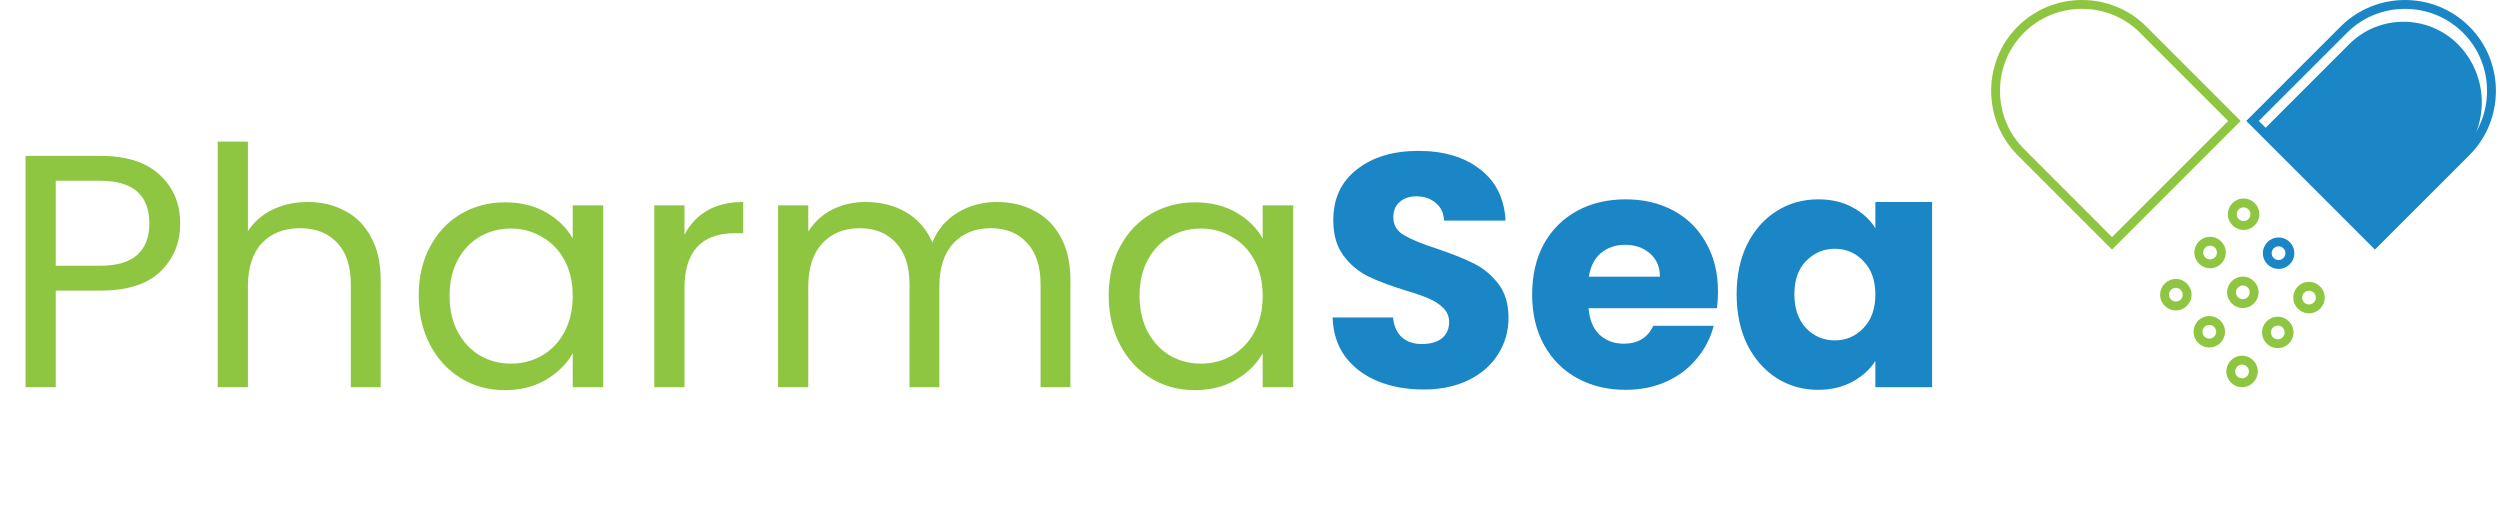 <svg width="226" height="47" viewBox="0 0 226 47" fill="none" xmlns="http://www.w3.org/2000/svg">
<path d="M214.206 21.835L204.697 12.331C204.516 12.149 204.516 11.85 204.697 11.663L212.373 3.988C215.072 1.294 219.482 1.294 222.181 3.988C225.078 6.885 225.078 11.626 222.181 14.523L214.869 21.835C214.687 22.017 214.388 22.017 214.206 21.835Z" fill="#1A86C6"/>
<path d="M188.213 0.802C190.201 0.802 192.067 1.571 193.462 2.967L201.426 10.936L190.928 21.429L182.964 13.459C181.569 12.064 180.799 10.198 180.799 8.21C180.799 6.222 181.569 4.356 182.964 2.961C184.359 1.566 186.224 0.802 188.213 0.802ZM188.213 0C186.107 0 183.995 0.802 182.397 2.4C179.201 5.596 179.201 10.829 182.397 14.031L190.928 22.562L202.559 10.931L194.028 2.4C192.43 0.796 190.324 0 188.213 0Z" fill="#8FC641"/>
<path d="M217.414 0.802C219.402 0.802 221.268 1.571 222.663 2.967C224.058 4.362 224.827 6.227 224.827 8.215C224.827 10.204 224.058 12.069 222.663 13.464L214.693 21.429L204.195 10.931L212.165 2.967C213.56 1.571 215.425 0.802 217.414 0.802ZM217.414 0C215.308 0 213.196 0.802 211.598 2.395L203.062 10.931L214.693 22.562L223.229 14.031C226.431 10.835 226.431 5.596 223.229 2.4C221.626 0.802 219.52 0 217.414 0ZM205.98 22.268C206.323 22.268 206.6 22.546 206.6 22.888C206.6 23.23 206.323 23.508 205.98 23.508C205.815 23.508 205.66 23.444 205.542 23.326C205.425 23.209 205.36 23.054 205.36 22.888C205.36 22.546 205.638 22.268 205.98 22.268ZM205.986 21.466C205.2 21.466 204.564 22.102 204.564 22.888C204.564 23.674 205.2 24.31 205.986 24.31C206.772 24.31 207.408 23.674 207.408 22.888C207.408 22.102 206.772 21.466 205.986 21.466Z" fill="#1A86C6"/>
<path d="M199.791 22.209C200.133 22.209 200.411 22.487 200.411 22.829C200.411 23.171 200.133 23.449 199.791 23.449C199.625 23.449 199.47 23.385 199.352 23.267C199.235 23.15 199.171 22.995 199.171 22.829C199.171 22.663 199.235 22.508 199.352 22.391C199.47 22.273 199.625 22.209 199.791 22.209ZM199.791 21.407C199.005 21.407 198.369 22.043 198.369 22.829C198.369 23.615 199.005 24.251 199.791 24.251C200.576 24.251 201.212 23.615 201.212 22.829C201.218 22.043 200.576 21.407 199.791 21.407ZM205.911 29.43C206.076 29.43 206.231 29.494 206.349 29.612C206.467 29.73 206.531 29.885 206.531 30.05C206.531 30.216 206.467 30.371 206.349 30.489C206.231 30.606 206.076 30.671 205.911 30.671C205.745 30.671 205.59 30.606 205.472 30.489C205.355 30.371 205.291 30.216 205.291 30.05C205.291 29.885 205.355 29.73 205.472 29.612C205.59 29.5 205.745 29.43 205.911 29.43ZM205.911 28.629C205.125 28.629 204.489 29.265 204.489 30.05C204.489 30.836 205.125 31.472 205.911 31.472C206.696 31.472 207.333 30.836 207.333 30.05C207.338 29.27 206.696 28.629 205.911 28.629ZM199.721 29.372C199.887 29.372 200.042 29.436 200.159 29.553C200.277 29.671 200.341 29.826 200.341 29.992C200.341 30.157 200.277 30.312 200.159 30.43C200.042 30.547 199.887 30.612 199.721 30.612C199.379 30.612 199.101 30.334 199.101 29.992C199.101 29.649 199.379 29.372 199.721 29.372ZM199.721 28.57C198.935 28.57 198.299 29.206 198.299 29.992C198.299 30.777 198.935 31.413 199.721 31.413C200.507 31.413 201.143 30.777 201.143 29.992C201.143 29.206 200.507 28.57 199.721 28.57ZM208.733 26.282C208.899 26.282 209.054 26.346 209.171 26.464C209.289 26.581 209.353 26.736 209.353 26.902C209.353 27.068 209.289 27.223 209.171 27.34C209.054 27.458 208.899 27.522 208.733 27.522C208.567 27.522 208.412 27.458 208.295 27.34C208.177 27.223 208.113 27.068 208.113 26.902C208.113 26.736 208.177 26.581 208.295 26.464C208.412 26.346 208.567 26.282 208.733 26.282ZM208.733 25.48C207.947 25.48 207.311 26.116 207.311 26.902C207.311 27.688 207.947 28.324 208.733 28.324C209.519 28.324 210.155 27.688 210.155 26.902C210.16 26.116 209.519 25.48 208.733 25.48ZM196.696 26.02C197.038 26.02 197.316 26.298 197.316 26.64C197.316 26.982 197.038 27.26 196.696 27.26C196.354 27.26 196.076 26.982 196.076 26.64C196.076 26.474 196.14 26.32 196.257 26.202C196.375 26.09 196.53 26.02 196.696 26.02ZM196.696 25.218C195.91 25.218 195.274 25.855 195.274 26.64C195.274 27.426 195.91 28.062 196.696 28.062C197.481 28.062 198.118 27.426 198.118 26.64C198.118 25.86 197.481 25.218 196.696 25.218ZM202.752 25.806C203.094 25.806 203.372 26.084 203.372 26.426C203.372 26.768 203.094 27.046 202.752 27.046C202.41 27.046 202.132 26.768 202.132 26.426C202.132 26.261 202.196 26.106 202.313 25.988C202.431 25.87 202.586 25.806 202.752 25.806ZM202.752 25.005C201.966 25.005 201.33 25.641 201.33 26.426C201.33 27.212 201.966 27.848 202.752 27.848C203.538 27.848 204.174 27.212 204.174 26.426C204.174 25.641 203.538 25.005 202.752 25.005ZM202.821 18.745C203.163 18.745 203.441 19.023 203.441 19.366C203.441 19.708 203.163 19.985 202.821 19.985C202.656 19.985 202.501 19.921 202.383 19.804C202.265 19.686 202.201 19.531 202.201 19.366C202.201 19.2 202.265 19.045 202.383 18.927C202.501 18.81 202.656 18.745 202.821 18.745ZM202.821 17.944C202.036 17.944 201.399 18.58 201.399 19.366C201.399 20.151 202.036 20.787 202.821 20.787C203.607 20.787 204.243 20.151 204.243 19.366C204.248 18.58 203.607 17.944 202.821 17.944ZM202.682 32.958C203.024 32.958 203.302 33.236 203.302 33.578C203.302 33.744 203.238 33.899 203.121 34.017C203.003 34.134 202.848 34.198 202.682 34.198C202.34 34.198 202.062 33.92 202.062 33.578C202.062 33.413 202.126 33.258 202.244 33.14C202.362 33.022 202.517 32.958 202.682 32.958ZM202.682 32.156C201.897 32.156 201.26 32.792 201.26 33.578C201.26 34.364 201.897 35 202.682 35C203.468 35 204.104 34.364 204.104 33.578C204.104 32.792 203.468 32.156 202.682 32.156Z" fill="#8FC641"/>
<path d="M16.29 20.21C16.29 21.95 15.69 23.4 14.49 24.56C13.31 25.7 11.5 26.27 9.06 26.27H5.04V35H2.31V14.09H9.06C11.42 14.09 13.21 14.66 14.43 15.8C15.67 16.94 16.29 18.41 16.29 20.21ZM9.06 24.02C10.58 24.02 11.7 23.69 12.42 23.03C13.14 22.37 13.5 21.43 13.5 20.21C13.5 17.63 12.02 16.34 9.06 16.34H5.04V24.02H9.06ZM27.843 18.26C29.083 18.26 30.203 18.53 31.203 19.07C32.203 19.59 32.983 20.38 33.543 21.44C34.123 22.5 34.413 23.79 34.413 25.31V35H31.713V25.7C31.713 24.06 31.303 22.81 30.483 21.95C29.663 21.07 28.543 20.63 27.123 20.63C25.683 20.63 24.533 21.08 23.673 21.98C22.833 22.88 22.413 24.19 22.413 25.91V35H19.683V12.8H22.413V20.9C22.953 20.06 23.693 19.41 24.633 18.95C25.593 18.49 26.663 18.26 27.843 18.26ZM37.852 26.72C37.852 25.04 38.193 23.57 38.873 22.31C39.553 21.03 40.483 20.04 41.663 19.34C42.862 18.64 44.193 18.29 45.653 18.29C47.093 18.29 48.343 18.6 49.403 19.22C50.462 19.84 51.252 20.62 51.773 21.56V18.56H54.532V35H51.773V31.94C51.233 32.9 50.422 33.7 49.343 34.34C48.282 34.96 47.042 35.27 45.623 35.27C44.163 35.27 42.843 34.91 41.663 34.19C40.483 33.47 39.553 32.46 38.873 31.16C38.193 29.86 37.852 28.38 37.852 26.72ZM51.773 26.75C51.773 25.51 51.523 24.43 51.023 23.51C50.523 22.59 49.843 21.89 48.983 21.41C48.142 20.91 47.212 20.66 46.193 20.66C45.172 20.66 44.242 20.9 43.403 21.38C42.562 21.86 41.892 22.56 41.392 23.48C40.892 24.4 40.642 25.48 40.642 26.72C40.642 27.98 40.892 29.08 41.392 30.02C41.892 30.94 42.562 31.65 43.403 32.15C44.242 32.63 45.172 32.87 46.193 32.87C47.212 32.87 48.142 32.63 48.983 32.15C49.843 31.65 50.523 30.94 51.023 30.02C51.523 29.08 51.773 27.99 51.773 26.75ZM61.876 21.23C62.356 20.29 63.036 19.56 63.916 19.04C64.816 18.52 65.906 18.26 67.186 18.26V21.08H66.466C63.406 21.08 61.876 22.74 61.876 26.06V35H59.146V18.56H61.876V21.23ZM90.107 18.26C91.387 18.26 92.527 18.53 93.527 19.07C94.527 19.59 95.317 20.38 95.897 21.44C96.477 22.5 96.767 23.79 96.767 25.31V35H94.067V25.7C94.067 24.06 93.657 22.81 92.837 21.95C92.037 21.07 90.947 20.63 89.567 20.63C88.147 20.63 87.017 21.09 86.177 22.01C85.337 22.91 84.917 24.22 84.917 25.94V35H82.217V25.7C82.217 24.06 81.807 22.81 80.987 21.95C80.187 21.07 79.097 20.63 77.717 20.63C76.297 20.63 75.167 21.09 74.327 22.01C73.487 22.91 73.067 24.22 73.067 25.94V35H70.337V18.56H73.067V20.93C73.607 20.07 74.327 19.41 75.227 18.95C76.147 18.49 77.157 18.26 78.257 18.26C79.637 18.26 80.857 18.57 81.917 19.19C82.977 19.81 83.767 20.72 84.287 21.92C84.747 20.76 85.507 19.86 86.567 19.22C87.627 18.58 88.807 18.26 90.107 18.26ZM100.226 26.72C100.226 25.04 100.566 23.57 101.246 22.31C101.926 21.03 102.856 20.04 104.036 19.34C105.236 18.64 106.566 18.29 108.026 18.29C109.466 18.29 110.716 18.6 111.776 19.22C112.836 19.84 113.626 20.62 114.146 21.56V18.56H116.906V35H114.146V31.94C113.606 32.9 112.796 33.7 111.716 34.34C110.656 34.96 109.416 35.27 107.996 35.27C106.536 35.27 105.216 34.91 104.036 34.19C102.856 33.47 101.926 32.46 101.246 31.16C100.566 29.86 100.226 28.38 100.226 26.72ZM114.146 26.75C114.146 25.51 113.896 24.43 113.396 23.51C112.896 22.59 112.216 21.89 111.356 21.41C110.516 20.91 109.586 20.66 108.566 20.66C107.546 20.66 106.616 20.9 105.776 21.38C104.936 21.86 104.266 22.56 103.766 23.48C103.266 24.4 103.016 25.48 103.016 26.72C103.016 27.98 103.266 29.08 103.766 30.02C104.266 30.94 104.936 31.65 105.776 32.15C106.616 32.63 107.546 32.87 108.566 32.87C109.586 32.87 110.516 32.63 111.356 32.15C112.216 31.65 112.896 30.94 113.396 30.02C113.896 29.08 114.146 27.99 114.146 26.75Z" fill="#8FC641"/>
<path d="M128.689 35.21C127.149 35.21 125.769 34.96 124.549 34.46C123.329 33.96 122.349 33.22 121.609 32.24C120.889 31.26 120.509 30.08 120.469 28.7H125.929C126.009 29.48 126.279 30.08 126.739 30.5C127.199 30.9 127.799 31.1 128.539 31.1C129.299 31.1 129.899 30.93 130.339 30.59C130.779 30.23 130.999 29.74 130.999 29.12C130.999 28.6 130.819 28.17 130.459 27.83C130.119 27.49 129.689 27.21 129.169 26.99C128.669 26.77 127.949 26.52 127.009 26.24C125.649 25.82 124.539 25.4 123.679 24.98C122.819 24.56 122.079 23.94 121.459 23.12C120.839 22.3 120.529 21.23 120.529 19.91C120.529 17.95 121.239 16.42 122.659 15.32C124.079 14.2 125.929 13.64 128.209 13.64C130.529 13.64 132.399 14.2 133.819 15.32C135.239 16.42 135.999 17.96 136.099 19.94H130.549C130.509 19.26 130.259 18.73 129.799 18.35C129.339 17.95 128.749 17.75 128.029 17.75C127.409 17.75 126.909 17.92 126.529 18.26C126.149 18.58 125.959 19.05 125.959 19.67C125.959 20.35 126.279 20.88 126.919 21.26C127.559 21.64 128.559 22.05 129.919 22.49C131.279 22.95 132.379 23.39 133.219 23.81C134.079 24.23 134.819 24.84 135.439 25.64C136.059 26.44 136.369 27.47 136.369 28.73C136.369 29.93 136.059 31.02 135.439 32C134.839 32.98 133.959 33.76 132.799 34.34C131.639 34.92 130.269 35.21 128.689 35.21ZM155.306 26.36C155.306 26.84 155.276 27.34 155.216 27.86H143.606C143.686 28.9 144.016 29.7 144.596 30.26C145.196 30.8 145.926 31.07 146.786 31.07C148.066 31.07 148.956 30.53 149.456 29.45H154.916C154.636 30.55 154.126 31.54 153.386 32.42C152.666 33.3 151.756 33.99 150.656 34.49C149.556 34.99 148.326 35.24 146.966 35.24C145.326 35.24 143.866 34.89 142.586 34.19C141.306 33.49 140.306 32.49 139.586 31.19C138.866 29.89 138.506 28.37 138.506 26.63C138.506 24.89 138.856 23.37 139.556 22.07C140.276 20.77 141.276 19.77 142.556 19.07C143.836 18.37 145.306 18.02 146.966 18.02C148.586 18.02 150.026 18.36 151.286 19.04C152.546 19.72 153.526 20.69 154.226 21.95C154.946 23.21 155.306 24.68 155.306 26.36ZM150.056 25.01C150.056 24.13 149.756 23.43 149.156 22.91C148.556 22.39 147.806 22.13 146.906 22.13C146.046 22.13 145.316 22.38 144.716 22.88C144.136 23.38 143.776 24.09 143.636 25.01H150.056ZM156.992 26.6C156.992 24.88 157.312 23.37 157.952 22.07C158.612 20.77 159.502 19.77 160.622 19.07C161.742 18.37 162.992 18.02 164.372 18.02C165.552 18.02 166.582 18.26 167.462 18.74C168.362 19.22 169.052 19.85 169.532 20.63V18.26H174.662V35H169.532V32.63C169.032 33.41 168.332 34.04 167.432 34.52C166.552 35 165.522 35.24 164.342 35.24C162.982 35.24 161.742 34.89 160.622 34.19C159.502 33.47 158.612 32.46 157.952 31.16C157.312 29.84 156.992 28.32 156.992 26.6ZM169.532 26.63C169.532 25.35 169.172 24.34 168.452 23.6C167.752 22.86 166.892 22.49 165.872 22.49C164.852 22.49 163.982 22.86 163.262 23.6C162.562 24.32 162.212 25.32 162.212 26.6C162.212 27.88 162.562 28.9 163.262 29.66C163.982 30.4 164.852 30.77 165.872 30.77C166.892 30.77 167.752 30.4 168.452 29.66C169.172 28.92 169.532 27.91 169.532 26.63Z" fill="#1A86C6"/>
</svg>
